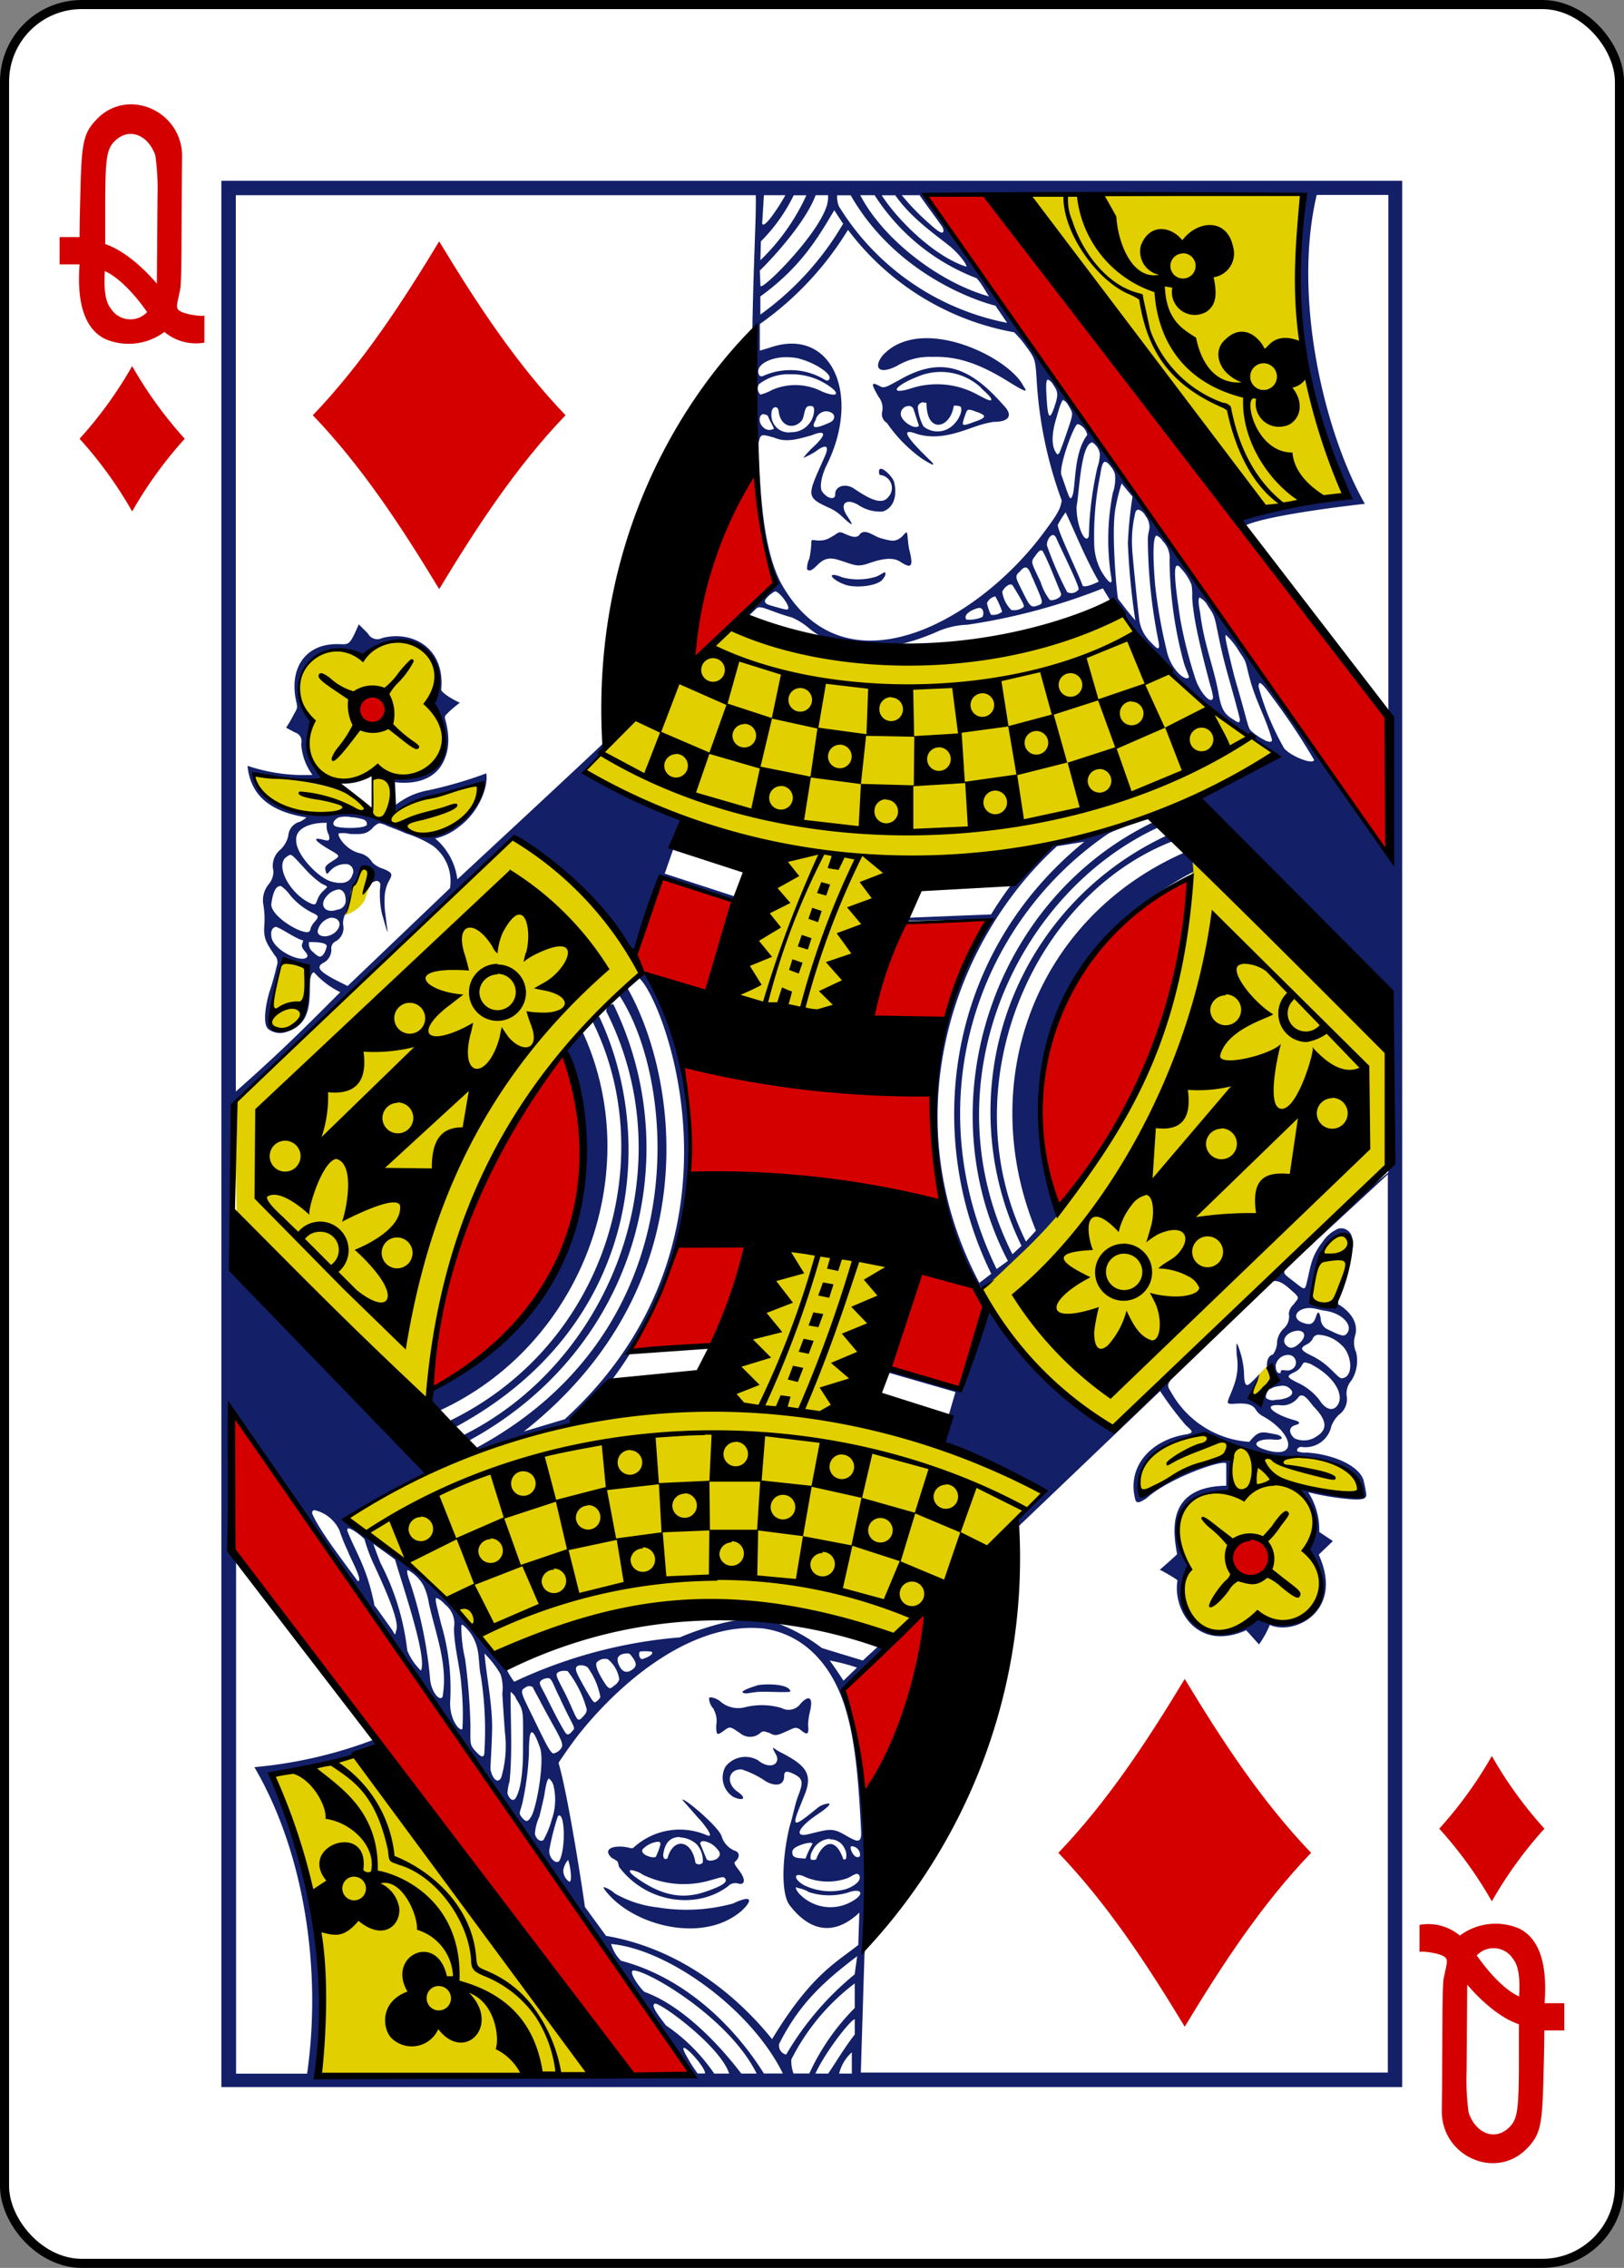 <svg id="Layer_1" data-name="Layer 1" xmlns="http://www.w3.org/2000/svg" viewBox="0 0 178.79 249.65"><rect x="0" y="0" width="178.79" height="249.65" fill="#808080" stroke="none"/><defs><style>.cls-1{fill:#fff;stroke:#000;stroke-width:1px;}.cls-2{fill:#e2cf00;}.cls-3{fill:#d40000;}.cls-4{fill:#131f67;}</style></defs><title>12_D</title><g id="g7107"><rect id="rect7166-7" class="cls-1" x="0.5" y="0.5" width="177.79" height="248.65" rx="8.5" ry="8.5"/><path id="path6307-8" class="cls-2" d="M112.26,21.37s20.19,29.3,27,34.5c0.5,0.24,8.95-1.38,8.95-1.38-4.33-10.4-7.11-21.16-4.3-33.22ZM123.48,67.7c-13.92,3.94-27.82,7.65-42.91,1.22l-16.48,16C64,85.32,84,94,84.34,93c-9.83,26.55,5.49,31.37,15.25,2.17,12.77-1.68,28.09-3.42,40.75-12.24A60.21,60.21,0,0,1,123.48,67.7ZM39.75,72.42c-5.28-3.25-9.4,3.44-5.54,6.78-0.45,2-.61,4.85,1.27,6.13,1.73,1.1,5,0,5.42,0,0,0,.08,3.51-0.19,3.5-0.5,0-2.39-1.63-3.55-2-3.93-1.18-9.46-1.77-9.37-1.56s-1,1.15,3.41,3.92c1.63,1,6.78-.13,10.88,1.17,2.5,0.79,4.74,2.05,6.1,1.4,3.58-1,5-5.67,4.73-5.64C52.8,86,42.1,88.87,43.11,89.38l0-4.07c4.22,0.47,8-2.6,3.88-7.87,3.09-3.08-1.23-10.43-7.21-5h0ZM57.33,91.06c-10.38,10.5-31.59,30.21-31.59,30.21L26,136l20.72,18.62c1.64-19.76,12.83-38.2,23.48-47.43C71.15,104.35,59.58,92,57.33,91.06Zm73.94,3.63c-1.56,12.15-3,28.72-23.52,47.14,3.56,6.08,8.09,12.27,14.61,15.23,0.46,1,18.84-19.09,30.15-28.61l-0.06-12.89ZM38.71,97.3c0,0.26-.8,3.46-1,3.37A3.74,3.74,0,0,0,40.06,99c0.21-.77.69-1.81,0.72-2C40.3,93.78,39.41,96.11,38.71,97.3ZM31,105.79a17.56,17.56,0,0,0-1.19,7.29c3.68,1.85,4.68-5.84,3.69-6.57A9.67,9.67,0,0,0,31,105.79ZM144.58,141c-0.34,1.53-.27,2,0.41,2.29,1.19,0.52,1.73-.11,2.68-2.6,0.57-1.49,1.08-3.72.62-4.61-2.26-1.58-3.45,3.77-3.71,4.93h0Zm-64.3,12.89c-15.09,2.4-30.19,3.88-42.17,13.26C39.45,167,54,180.71,54.72,182.64,76.92,171.76,98.48,180,98.48,180l16.24-15.71c0.63-.3-17.67-7.86-21.11-9.14,12.46-33.66-7.27-28.6-13.34-1.21h0Zm59.4-3.84a12.15,12.15,0,0,0-2.25,2.56l0.78,1.26,2-2.2Zm-14.22,14.16c2.09-.95,9.52-4.56,9.84-3.72l-0.16,3.62c-1.14-.37-8.47.84-4.23,8.44-2.67,6,3.28,9.15,7.45,5.16,8.74,3,7.57-5.77,5.76-7.18,1.42-2.21-.36-6.93-1.25-6.95,0,0,7.62,1.72,6.88.36a6.54,6.54,0,0,0-2.46-2.83c-2-1.31-5.38-.83-8.16-1.42-3-.62-4.88-1.69-7.37-1.84-3.76.34-7.28,3.66-6.29,6.37h0Zm-85,28.48L30,195.53a77.29,77.29,0,0,1,4.57,15,72.81,72.81,0,0,1,.29,18l30.48,0.15Z" transform="translate(0.1 0.1)"/><path id="path6309-7" class="cls-3" d="M67.88,228.57C54.5,209.4,42.11,191.18,25.66,171.09c0,0,0-7.76.07-15.47l50.55,72.76ZM95,197.63a79.52,79.52,0,0,0-2.23-11.74l9.23-8.73c-1,7.81-2.53,13.79-7,20.48h0Zm44.11-27.53c2.07,2.75-1.42,4.28-2.74,3.06A2.06,2.06,0,1,1,139.07,170.1ZM47.55,152.75c-1.53,1,2.75-24,14.51-36.93C69.22,136.38,56.6,147.91,47.55,152.75Zm58-.09-7.81-2.12,3.68-11s7.54,1.72,6.92,4a83.33,83.33,0,0,1-2.79,9.08h0Zm-36.15-4.21a67.28,67.28,0,0,0,5.2-11.27l7.82-.16L78.5,147.87Zm47.07-15.38c-6-12.08,1.08-31.2,14.23-36.46A58.21,58.21,0,0,1,116.48,133.06Zm-40.62-3.43A62.54,62.54,0,0,0,75,116.86a152.23,152.23,0,0,0,27.49,3.68l1,11.57A126.07,126.07,0,0,0,75.86,129.63Zm20-17.62a59.11,59.11,0,0,1,3.58-10.48l9.52-.45c0-.19-4.06,6.36-5,11.09-1.52-.16-8.08-0.16-8.08-0.16h0Zm-18.06-2.86c-2.78-1-6.58-1.26-8.06-3.42l2.89-9.2,8.56,2.64Zm24-87.76,6.71-.06s32.25,41.42,44.34,57.54c-0.4,1.64.13,15.54,0.13,15.54C135.86,70.22,101.8,21.39,101.8,21.39ZM40,79.18a1.51,1.51,0,1,1,2.26-1.93C43.26,78.78,40.9,80.21,40,79.18Zm36.19-6.79c0.1-9.6,6.89-21,6.81-20.7-0.08,0,1,9.38,2.27,12.34C84.87,64.55,76.46,73,76.14,72.39Z" transform="translate(0.1 0.1)"/><path id="path6311-0" class="cls-4" d="M24.27,19.8V229.65h130V19.8h-130Zm119.09,1.59C142.31,33,142.13,42,148.13,54.05c-1.08,1.14-9.26,1.47-11.83,2.82a1.76,1.76,0,0,0,.66.89c2.69-1.26,13.2-2.4,13.2-2.4-4.4-7.7-8-22.6-5.3-34h7.89V77.47s0.09,10.66.32,16.74c-4-5.24-9.24-12.41-12.74-17.84-4.24-6-9-13-13.82-19.61-1.43-2.08-3.47-4.77-5.13-7.2-2.61-3.75-4.77-6.66-7.48-10.69-2.89-4.18-5.67-8-9.1-12.82-2.91-4.13-3-4.66-3-4.66h41.62Zm-49.81,0C98.47,30,107.27,33,109.49,33.55l1.29,1.89A28,28,0,0,1,92.24,22.58a3,3,0,0,1-.18-1.18h1.5Zm-4.87,0a23.39,23.39,0,0,1-5.07,7.16l0.06-2.08a18.91,18.91,0,0,0,3.61-5.07h1.39Zm2.38,0a3.32,3.32,0,0,1-.12,1.1c-1,3.38-7.51,9.79-7.32,8.83l-0.07-1.65c0,0.07,4.86-4.77,6.14-8.28h1.38Zm-4.7,0c-0.5.94-2.38,3.89-2.55,3.1L84,21.39h2.39Zm14.78,0c0.82,1.18,1.56,2.15,2.41,3.36a0.94,0.94,0,0,1,.22.61c-0.13.34-.52,0.09-1.59-0.87a26.17,26.17,0,0,1-3-3.1h1.91Zm-6.54,0h1.59a23.11,23.11,0,0,0,11.24,9.14c0.55,0.6,1.13,1.71,1.36,2C103.28,31,97.11,26.22,94.61,21.39Zm3.86,0c1.75,2.54,4.5,4.39,6,5.61,0.83,0.65,1.93,2,1.83,2.26-3.44-1.09-7.47-5-9.32-7.86h1.45ZM91.72,23l1,1.53a32.48,32.48,0,0,1-9.11,10l0-2c4.4-3.18,6.31-6.38,8.17-9.55h0Zm1.55,2.22a29.39,29.39,0,0,0,18.28,11.26,11.35,11.35,0,0,1,1.33,1.57c1,1.37,1,1.43,1.15,3.68A45.89,45.89,0,0,0,116.79,55c-0.16.87-.32,1.32-2,3.55-6.84,9.28-21.42,18-28.6,6.07-2.39-3.84-2.63-11.19-2.78-15.78,0,0,0-.32.06-0.41,0.17-.83.41-0.7,1.71-0.34,1.31,0.57,2.68.11,4.07-.27,1.58-.64,1.72-0.15.19,1.28a9.45,9.45,0,0,0-1.11,1.21,8.79,8.79,0,0,0,1.35-.7c1.22-.93,1.51-0.58,1.06.45-1.92,4.35-2.26,4.53.44,5.74a4.85,4.85,0,0,1,1.26.81c1.85,1.74,1.18.8,0.67,0-0.79-1.25-.08-1.91,1.26-1.14a4.28,4.28,0,0,0,2.71.74c1.24-.41,1.62-1.77,1.25-3.27-0.29-.83-2-2.3-1.6-0.76a1.44,1.44,0,0,1,1,2.39c-0.67.91-1.86,0.42-3.69-.8-1-.76-2.24-0.37-2.19.57,0,0.63-.86.48-1.43-0.32-0.32-.45-0.1-1.73.5-2.94,3.79-7.65.59-15.07-6-13-0.72.23-1.37,0.42-1.37,0.42l0-2.93a34.85,34.85,0,0,0,9.67-10.31h0ZM97.1,39c-1,1.2-.64,2.27,1.53,1.19a6.93,6.93,0,0,1,3.94-1c2.74-.1,5.2.77,8.24,2.65,2,1.24,2.31,1.33,1.76.56C111,39.21,101.33,34.46,97.1,39Zm-9.3.36c1.9,0.48,3.72,1.74,3.41,2.26-0.11.19-.22,0.22-0.47,0.1a7.32,7.32,0,0,0-6.81-.44c-0.35.15-.55-0.08-0.55-0.51,0-.83,1.39-1.49,2.86-1.55A6.86,6.86,0,0,1,87.8,39.35Zm11,2.43c-1.13.59-1.52,0.91-2,.64-1.15-.63-0.91-0.14-0.19,1.13a2,2,0,0,1,.42,1.63,1.12,1.12,0,0,0,.51,1.26,15.75,15.75,0,0,0,3.78,3.88,10.39,10.39,0,0,0,1.23.72c0.16,0,.1-0.12-0.19-0.41-2.07-2-3.71-3.79-1.6-3,2.46,0.8,4.8-.2,6.71-0.85a11.23,11.23,0,0,1,1.81-.45c1.77,0,2.19-.74,1.06-1.87C106.54,40.13,103.37,39.12,98.84,41.77Zm9.09,0.81c0.79,0.73,1.21,1.13,1.13,1.32s-0.69-.14-1.72-0.69a9.25,9.25,0,0,0-7.3-.51c-2.26.65-1.59-.38,0.93-1.36a6.52,6.52,0,0,1,7,1.24h0ZM86.83,41.1a7.24,7.24,0,0,1,4.73,1.58c0.84,0.73.23,0.89-1.14,0.33a6.44,6.44,0,0,0-5.49-.2,5.76,5.76,0,0,1-1.31.53,0.91,0.91,0,0,1-.16-1.15A5.21,5.21,0,0,1,86.83,41.1Zm28.45,0.59a1.34,1.34,0,0,1,.6.61c0.52,0.73.54,1.09,0.11,2.36-0.52,1.56-.73,1.3-0.86-0.87-0.09-1.41-.09-2.11.15-2.1h0ZM117,44c0.2,0,.43.32,0.79,1,0.26,0.5.2,0.65-.61,3-0.34,1-.65,1.77-0.66,1.78-0.25.19-.21,0.18-0.32,0-0.57-.73-0.53-2.16,0-3.87,0.37-1.3.58-2,.83-2h0Zm-15.55.18a4.19,4.19,0,0,1,.45.08c0,3.49,2.65,2.79,3,.31a1.32,1.32,0,0,1,.76.1c0.32,0.52-.42,2-1.53,2.5a2.45,2.45,0,0,1-2.56-.33,5.23,5.23,0,0,1-.63-2.17,0.66,0.66,0,0,1,.51-0.48h0Zm-1.6.41h0.08a0.53,0.53,0,0,1,.56.41l0.58,1.77c-0.42.51-2-.52-2-1.29a0.86,0.86,0,0,1,.81-0.88h0Zm-10.92,0c0.41,0,.55,0,0.6.39A2.5,2.5,0,0,1,87,47.48a1.9,1.9,0,0,1-2.17-2.05c0-.83.72-0.93,0.79-0.28,0.23,1.9,1.84,2,2.58,1C88.49,45.69,88.43,44.68,88.91,44.62ZM106.59,45a1.53,1.53,0,0,1,.49.12c1.48,0.48,1.52.71,0.25,1.16-1.51.55-1.61,0.62-1.26-.44C106.28,45.25,106.34,45,106.59,45Zm-15.74.17c1.1,0.07,1.19,1,.22,1.32-1.44.64-1.93,0.6-1.37-.35A1.23,1.23,0,0,1,90.85,45.17ZM84,45.51a0.74,0.74,0,0,1,.44.17c0.17,0.5.45,0.89,0.67,1.4A0.92,0.92,0,0,1,84,47c-0.69-.55-0.57-1.52,0-1.52h0Zm34.6,1.08a1.58,1.58,0,0,1,1,1.19c-1.49,1.93-1.26,5.52-1.61,6.61-0.3.88-.4,0.12-1.23-2.17-0.34-.92,1.36-5.51,1.75-5.62h0.08Zm1.53,2a1.77,1.77,0,0,1,.86,1.32,5,5,0,0,1-.28,1.46,38.93,38.93,0,0,0-.86,5.79c-0.06.93-.06,1.76-0.1,1.84-0.45.88-1.4-1.49-1.32-3.39,0.29-1.51.46-6.8,1.69-7h0Zm2.11,2.72a2.32,2.32,0,0,1,.41.77,4.8,4.8,0,0,1-.24,2.09,26.55,26.55,0,0,0-.14,9.48c0.09,0.69-.39.35-1.11-0.85a6.61,6.61,0,0,1-.78-2.64,33.21,33.21,0,0,1,.65-8c0.18-1.11.31-2.08,1.21-.84h0Zm1.14,1.81,1.2,1.45a45.92,45.92,0,0,0-.51,5.12,78.17,78.17,0,0,0,.82,8.5c-0.74-.83-1.08-1.32-1.89-2.36-0.09,0-.79-7.14-0.31-9.88a21.33,21.33,0,0,1,.69-2.83h0ZM125.22,56a1.26,1.26,0,0,1,.78.67,2.07,2.07,0,0,1,.45,1.25c0,0.37-.17.66-0.18,1.32a58.16,58.16,0,0,0,1.17,11.25c0.24,1.28-.22.76-1-0.05a4.32,4.32,0,0,1-1.08-2.08c-0.07-.21-0.81-7.48-0.81-8a13.25,13.25,0,0,1,.35-4.06A0.38,0.38,0,0,1,125.22,56Zm-4.36,7.92s-1.4.72-1.76,0.47c-0.59-1.61-2.72-5.93-2.75-6.7a8.71,8.71,0,0,1,.87-1.39C118.4,58.84,119.45,61.46,120.86,63.9ZM94.59,58.71c-0.42.5-.92,0.29-1.94-0.16-0.52-.16-0.44.05-1.3,0.5a2.27,2.27,0,0,1-1.34.35c-0.58,0-.79-0.21-0.79.2A9.83,9.83,0,0,1,89,61.4a2.53,2.53,0,0,0-.25,1.17c0.3,0.27.55,0.11,1.17-.5,1-1,1.74-.72,2.89-0.34,1.31,0.43,1.58.58,2.79,0.16,1.7-.6,2.73-0.6,3.4-0.16,1.17,0.75,1.52.7,1-1.34-0.15-.66-0.17-1.68-0.26-1.85s-0.41.37-.72,0.58c-0.59.4-.9,0.39-2.24,0-0.79-.26-1.68-1.11-2.28-0.35h0ZM116.13,59c0.52,1.23,2.58,5.32,2.52,5.78a1,1,0,0,1-1.26.3,37.2,37.2,0,0,1-2.18-5c-0.25-.51.5-1.8,0.92-1.05h0Zm11.08-.15a1.36,1.36,0,0,1,.68.59,2.59,2.59,0,0,1,.77,2.08,44.47,44.47,0,0,0,1.58,11.37c0.2,0.66.59,1.46,0.55,1.57-0.35.51-2-.85-2.44-2.92a57.72,57.72,0,0,1-1.27-7.15c-0.27-3.14-.27-5.38.14-5.54h0Zm-12.37,2c0.59,1.15,1.34,3.13,1.85,4.33,0.23,0.52-.95.92-1.22,0.75a6.25,6.25,0,0,1-1-1.94c-1-2.15-1.16-2.2-.61-2.87C114.18,60.66,114.58,60.09,114.83,60.86Zm14.7,1.32a0.55,0.55,0,0,1,.34.27,5.72,5.72,0,0,1,1.2,1.84,7.16,7.16,0,0,1,.07,1.41c0.11,1.88.6,4.44,2,9.68a7.23,7.23,0,0,1,.3,1.28c-0.13,1-1.54-.6-2-2.21a48.36,48.36,0,0,1-1.6-6.33c-0.53-3.43-.82-5.95-0.35-5.94h0Zm-15.94,1.39c1.17,2.74,1.26,2.74.53,3s-0.83.15-1.74-1.71c-0.67-1.36-.8-1.53-0.24-2C113,61.77,113.22,62.73,113.59,63.56ZM97.3,62.91c-0.13,0-.52.3-0.92,0.46a6.74,6.74,0,0,1-3.73.09c-1.85-.75-1.33.22,0.31,0.81,1.27,0.43,3.79.1,4.18-.7C97.38,63.32,97.47,62.91,97.3,62.91Zm14.09,1.44c1,1.62,1.36,2.27,1.18,2.39a1.78,1.78,0,0,1-1.33.31,3.54,3.54,0,0,1-1-2c0.13-.38.82-1.07,1.14-0.71h0ZM85.23,65c0.47,0,1.68,1.64,1.43,1.94-0.07.15-.52,0-1.59-0.29-0.36-.13-1.16-0.24-0.9-0.75A3,3,0,0,1,85.23,65Zm25,2.24a1.59,1.59,0,0,1-1.23.33,4.66,4.66,0,0,1-.44-1.28,1.28,1.28,0,0,1,.91-0.74,8.59,8.59,0,0,1,.76,1.7h0ZM132,65.7a2,2,0,0,1,.88.91c0.81,1.16.7,1.08,1.28,3.85,0.66,3.15,1.45,5.39,2.24,8.6,0,0.53-.2.39-0.79,0-1-.59-1.28-1.24-1.58-2.95-0.52-2.82-1.61-5.42-2-8.75-0.22-1.1-.24-1.7,0-1.7h0Zm-24.29,1.12c0.57,0,.49.86,0.33,1a3.48,3.48,0,0,1-1.76.28C105.84,67.41,107.34,66.85,107.71,66.82Zm27.18,3a7.92,7.92,0,0,1,1.46,1.85c0.81,1.14.63,1,1.11,2.83,0.68,2.59,1.82,4.46,2.48,6.85,0,0.27-.33.24-0.64,0.11a7.08,7.08,0,0,1-1.68-1.12c-0.35-.38-0.35-0.87-1.4-4.49-0.38-1.3-.48-1.64-0.95-3.63-0.39-1.66-.57-2.42-0.38-2.4h0ZM47.3,77.56c2.75,5.07,1.73,7.32-4.18,8-0.43-.06,0,2.6,0,3.79,3-1.7,6.54-2.1,9.84-3.16-0.9,2.89-2.48,6.16-7.25,5.66-5-3.87-10.87-1.55-14.85-3.12a5.27,5.27,0,0,1-3-3.64c2.6,0.26,5.54.82,8.06,0.64-2.75-2.13-1.95-5.07-1.56-6.42-3.22-4.08-.53-8.66,4.15-7.59a9.57,9.57,0,0,1,1.44.58c4.51-4.05,9.74-.25,7.42,5.25h0Zm91.29-2.47c0.19,0,.6.47,1.43,1.63a74.18,74.18,0,0,1,4.55,6.83c-0.11.59-2.66-.45-3.31-1.3a29,29,0,0,1-2.8-6.75C138.46,75.25,138.5,75.1,138.6,75.09ZM38.67,89.85c1.28,0.19,1.63.3,1.62,0.8s-3.1.48-3.53,0.17,0.1-.8.44-0.94a3.3,3.3,0,0,1,1.47,0h0Zm88.39,0.46c-17.91,8.49-25.24,31.08-16.2,48.39l-1.24.9c-8.87-18.3-2.27-37.91,12.13-47.82,0.58-.42,1.87-0.74,2.47-1.14,0,0-5.88,1.35-7.87,2.13a4.84,4.84,0,0,0-2.86,1.79,39.75,39.75,0,0,0-4.48,6l-9.25.37v0.34l9.08-.21c-9.35,15.45-7.05,30.15-1.28,40.43l0.14,0.1c0.34,0.23,1.22-.42,3-2.16l2.11-2a55.4,55.4,0,0,0,3.85-4.13c-6.29-12.86-.08-29.79,14.62-37.43a13.82,13.82,0,0,0-.16-1.65,1.65,1.65,0,0,0-.88-0.45c-16.39,7.25-23,25.24-16.29,41.6l-1.1,1.2c-8.37-16.94.61-38.12,16.28-44.12,0-.38-0.35-0.87-0.77-0.58a33.54,33.54,0,0,0-16,45.17l-1,.93c-9.43-18.79.51-39.84,16.08-47,0.46-.11-0.41-0.68-0.41-0.68h0Zm-91.18.18a2.1,2.1,0,0,0,.23,1.34c0.16,0.71-.1.64-0.7,0.49-1.49-.36-0.33.49,0.89,1.18s1,0.65,0,1.32c-0.7.45-.63,0.62-0.54,1,0.14,0.5.24,0.17,0.53-.1a2.22,2.22,0,0,1,1.65-.7,0.8,0.8,0,0,1,.76,1.17c-0.33,1.08-1.43,1-2.33.75-1.48-.44-3.9-3-3.86-4.53C32.4,91,34.25,90.42,35.89,90.48Zm6.65,0.33c0.57,0.21,1.3.49,2.09,0.83A12.46,12.46,0,0,1,47.55,93a4.86,4.86,0,0,1,1.89,4.67L38.17,108.44l-1.24-.62c-1.9-1-2.35-1.48-1.3-2a1.65,1.65,0,0,0,.75-1.37,0.86,0.86,0,0,1,.5-0.94,1.67,1.67,0,0,0,.8-1.79,2.28,2.28,0,0,1,.3-1.34,6.14,6.14,0,0,0,.51-1.75c0-.13,0-0.44.05-0.55A1.61,1.61,0,0,1,39,97.14a4,4,0,0,0,.47-1c0.31-.89.26-0.76,0.76-0.66,0.74,0.14.63,0.58,0.55,1.26a1.61,1.61,0,0,1-.19.49,2.67,2.67,0,0,1,.65-0.34,0.41,0.41,0,0,1,.53.4c0,0.21-.06.59-0.05,0.88a10.11,10.11,0,0,0,.22,2.28c0.84,2.9.67,2.5,0.39,0.09a9.77,9.77,0,0,1-.07-2.13A4.4,4.4,0,0,1,42.65,97c0.5-.87.52-1-0.55-1.46a2.88,2.88,0,0,1-1.22-.71,2.15,2.15,0,0,0-1.35-1c-1.62-.38-2.56-2-2.33-2.19a3.16,3.16,0,0,1,1.22.06c1.48,0.05,1.79,0,2.45-.59a1.74,1.74,0,0,1,.78-0.59,2.82,2.82,0,0,1,.88.29h0Zm76.75,1.74c-15.15,12.3-17.8,32.2-10.25,47.56l-1.31,1c-9.5-18-3.12-37.44,8.55-48.07ZM31.83,94c0.27,0,.56.37,1.62,1.51a10.59,10.59,0,0,0,1.85,1.66c0.89,0.43.7,0.25,0,1-0.76.87-.34,1.59-1.25,1.15-2.36-1.11-4-4.38-2.48-5.17A0.84,0.84,0,0,1,31.83,94Zm-1.17,3.44a0.59,0.59,0,0,1,.18,0,4.19,4.19,0,0,1,1,1,7.52,7.52,0,0,0,2.37,1.9c0.82,0.37.85,0.45,0.27,1.1a2,2,0,0,0-.39.67,0.44,0.44,0,0,1-.24.39c-0.92.18-4-1.68-4.09-3C29.89,98.39,30.19,97.5,30.66,97.46Zm6.46,0.36c0.53,0,.84.46,0.84,1.23a1,1,0,0,1-.91,1c-1.3.49-2.09-.44-1.19-1.47A2,2,0,0,1,37.13,97.82Zm-0.79,3.12c1,0,1.26.83,0.54,1.54s-2,.67-2-0.06a1.89,1.89,0,0,1,1.48-1.48h0Zm-6.06,1c0.66,0.2,2.27,1.36,3,1.5,0,0.39-.43.5,0.23,1.24,0.3,0.34.33,0.56,0.07,0.7-0.81.43-3.6-.93-3.79-2.34C29.67,102.34,29.9,102,30.28,101.93Zm3.65,1.68c1,0,2.05.07,1.94,0.53s-0.43,1.22-.87,1.05a1.94,1.94,0,0,1-.57-0.44A1.13,1.13,0,0,1,33.92,103.61Zm36.38,4c2.8,2.55,13,29.15-8.23,48.53l-4.5,1.35c20.37-16.05,17-38.84,11.48-48.68,0-.29-0.08-0.26-0.59.21s-0.49.49-.31,0.57c6.21,9.59,8.53,36.69-15.94,49.77-0.41.43,0.42,0.36,0.42,0.36,0-.35,11-3,10.24-3.1,10.23-9.08,19.14-30.72,8-49.59-0.27-.18-0.63.58-0.63,0.58h0Zm-3.53,3-0.14.6c8.88,17.5.4,38.94-16.1,46.87a5.09,5.09,0,0,0,.88.48c18.72-10.12,24.12-31.54,16-48.13Zm-1.48,1.24-0.1.63c7.35,14.89,1.52,35.56-16,43.94-0.17.9,0,.64,0.82,0.6,20.3-10.93,22.21-31.71,15.86-45.2ZM64,113.64c-0.57.76-1.62,1.15-2,2.13,5.9,15.64-1.72,30.7-14.63,37.05,0,0.79-.57,2.74.79,2.42,15.94-7.25,22.88-26.51,15.91-41.68l-0.1.07h0Zm80.07,30.25c0.59,0,1.11.22,1.66,0.29,2,0.26,3.26,1.71,2.38,2.59-0.29.29-.7,0.12-2-0.51a1.31,1.31,0,0,1-.81-1.22c-0.15-.78-0.3-0.86-0.5-0.26s-0.42,1-1.09.84C141.85,145.19,142.56,143.88,144.09,143.89Zm-21.18,13.32c-4.75-2.71-10.63-7.59-14-13.14a80,80,0,0,0-3.63,8.86l-7.46-2.09-0.09.16,7.38,2.13-0.72,2.47c-0.08.27-1.22,3.08-1.22,3.08l11.52,5.4a18.76,18.76,0,0,1-2.48,2.89,2.23,2.23,0,0,0-.57,1.35l16-15.29a36.92,36.92,0,0,0,2.83,3.76c0.72,0.65.94,0.81,0.1,1-3.75.55-6.67,3.4-5.65,7.23,0.16,0.43.49,0.27,1.21-.18,2.49-2.27,8.58-4.36,8.79-3.83l0,2.44c-6.56.1-5.89,4.93-5.41,7.53,0,0.06-1.9,1.72-1.9,1.72a17.7,17.7,0,0,1,1.95,1.15c-0.58,3.23,2.16,7.91,7.55,5.51,0.47,0.48.9,1,1.42,1.56a10.91,10.91,0,0,0,1.19-2.15c2.67,1.21,8.22-1.5,5.38-7.73l1.56-1.5-1.5-1a7.62,7.62,0,0,0-1.22-4.38,28.61,28.61,0,0,0,4.39.75h0c1.15,0.1,2.13.13,2-.57a14.27,14.27,0,0,0-.31-1.54c-0.56-1.63-3.45-2.83-6.25-3a2.58,2.58,0,0,1-1-.13c-0.18-.22.15-0.54,0.45-0.49a2.92,2.92,0,0,0,3.28-2.32,3.52,3.52,0,0,1,.82-1.22,2.1,2.1,0,0,0,.85-2.13,2.2,2.2,0,0,1,.55-1.67,4.09,4.09,0,0,0,.5-3.08,2.51,2.51,0,0,1-.13-1.77c0.47-1.46-.56-2.8-1.92-3.56-0.11,0-.08.08-0.17,0.18a4,4,0,0,1-2.73-.5c-0.31-.15,1-8.08,3.86-7.37a2.83,2.83,0,0,1,.63,1.69,1.81,1.81,0,0,0,0-1.35,1.23,1.23,0,0,0-1.47-.94,3.94,3.94,0,0,0-1.74,1.43c-1.31,1.68-1.33,2.76-1.77,4.54-0.21.85-.23,0.8-1.4-0.12-0.84-.66-1.24-0.87-1-1.25,0.13-.17.67-0.72,0.67-0.72l10.66-9.84v98.87H94.67l0.4-13c1.08-8.9-.82-27.6-2.26-29.36,1.11-1.25,4.55-4.27,4.36-4.41l-0.46-.27-1.82,1.68-4.5-1.37a19.41,19.41,0,0,0-5.91-3.08c-3.32-.85-9.7,1.87-9.71,1.9a52.87,52.87,0,0,0-18.26,4.89,8.67,8.67,0,0,1-1-1.71C50.22,176.08,45.05,172,38,166.95l8.95-5-21.2-22.23L25.55,121.7,56.26,92.22c0.18-.51,9.8,6.82,13.38,12.78a71.4,71.4,0,0,1,3-8.42c0.11-.26,6.11,2.23,7.89,2.33A0.67,0.67,0,0,0,81,98.65l-7.92-2.58,1.62-4.65s0.56-1.26-.07-1.47c-3.61-1.17-7-3.24-10.45-5,0,0,1.61-1.8,1.64-1.88a2.8,2.8,0,0,0,.52-1.37c-1.76,1.71-16.09,15-16.09,15a7,7,0,0,0-2.44-4.5,6.45,6.45,0,0,0,2.63-1.29c2.1-1.54,3.24-4.28,3-5.88a45.84,45.84,0,0,1-6.36,1.86,8.09,8.09,0,0,0-3.58,1.59L43.39,86s3.4,0.6,5-1.69c1.35-2,.8-4.22.49-5.37,0-.26,0-0.23.54-0.77,0.43-.4,1.1-0.91,1.1-0.91s-1.75-.81-2.05-1.41c0.47-4.73-3.29-6.56-6.48-5.72a1.18,1.18,0,0,1-1.59-.5l-1-1s-0.38.87-.57,1.25c-0.63,1.24-.8.87-2.15,0.93-3.42.17-4.94,2.94-4.16,6.34,0.18,0.8.1,0.67-.42,1.68-0.27.52-.7,1.17-0.7,1.17s0.63,0.35,1,.54a1,1,0,0,1,.66,1.23A6.34,6.34,0,0,0,34.3,85.2a19.56,19.56,0,0,1-7.15-1c0.37,3.74,3.12,5.13,6.48,5.68a2.74,2.74,0,0,1-.72.48,1.7,1.7,0,0,0-1.27,1.54,3,3,0,0,1-.85,1.51A2.28,2.28,0,0,0,30,95.75a2.18,2.18,0,0,1-.53,1.5,2.79,2.79,0,0,0-.57,2.28,9.67,9.67,0,0,1,.1,2.26c-0.14,1.55.41,2.14,1.11,3.23a1.12,1.12,0,0,1,.25,1.24,28.4,28.4,0,0,1-.79,2.81c-0.61,2.1-.64,3.7-0.13,4.11a2.1,2.1,0,0,0,2,.31c3-.92,2.46-3.86,2.62-5.82,0.08-.51.26-0.75,0.42-0.73a9.24,9.24,0,0,0,2.88,2.18c-4,4-6.5,6.52-11.5,10.94V21.39H83.1s0.06,0.83-.08,4.39C82.78,33,82.48,40.63,83,48a67.4,67.4,0,0,0,.39,7.61c0.36,2.47.51,5.12,1.66,7.42,0.46,1.24.48,1.15-1.28,2.78a6.78,6.78,0,0,0-1.56,1.8s0,0.24.09,0.13,0.72-.7.8-0.79c0.48-.56,1.27.16,4,0.93A7.32,7.32,0,0,1,88.9,69c4.06,3.44,9.78,2.36,14.05.49a9,9,0,0,1,3.46-.82,67.22,67.22,0,0,0,14.91-4l0.94,1.55a0.63,0.63,0,0,1,.61.32c4.15,7.87,17.7,16.86,17.46,16.44l-8.86,4.92c6.45,8,21.28,21.57,21.28,21.57v19.5a131,131,0,0,0-11.35,10.38c-1,1-1.71,1.56-1.33,1.58,0.9-.14,1.68.76,2.42,1.38,0.47,0.52.35,0.47-.18,1.19a1.57,1.57,0,0,0-.52,1,1.77,1.77,0,0,1-.61,1.69,2.47,2.47,0,0,0-.68,1.37,2.41,2.41,0,0,1-.46,1.45c-0.67.14-.73,1.12-0.61,1.55a1.44,1.44,0,0,1,.44,1.29c-1.33,1.45-2.73,2.71-1.84.68a6.13,6.13,0,0,0,.54-1.38s-0.64.67-1,1c-0.51.48-.7,0.2-0.72-1.29a9.82,9.82,0,0,0-.73-3c-0.1-.17-0.12.12-0.07,1.2a6.43,6.43,0,0,1-.27,3.25c-0.67,1.92-1.15,2.19-.06,2.12s1.91-.07,2.37.55a2.13,2.13,0,0,0,.77.78,7.85,7.85,0,0,1,2,1.5c1.53,1.67,1.09,3.17-1.87,2.16-1.56-.53-0.54-1.21,1.14-1.05,1,0.1,1.2-.29.31-0.56-1.66-.31-1.93-0.5-3,0.81a10.66,10.66,0,0,1-8.42-5.14c-0.52-.88-0.68-1-0.32-1.54,0.14-.2.06-0.14-0.19,0.14a11.27,11.27,0,0,1-1.13.69c-1.54,1.55-3.11,3.21-4.5,4.46h0Zm20-10.83c0.78,0.1.76,0.75,0.07,1.39s-1.1.59-1.47,0.22C140.87,147.34,141.7,146.38,142.92,146.38Zm2.27,0.46a3.85,3.85,0,0,1,2.38,1.08c1.14,0.95,1.4,3.25.35,3.64-0.44.17-.51,0-1.44-0.89a8.13,8.13,0,0,0-2-1.46c-1.37-.65-1.55-0.9-0.62-1.35a1.71,1.71,0,0,0,.56-0.52,0.71,0.71,0,0,1,.74-0.51h0Zm-1.48,3.06a2.16,2.16,0,0,1,.81.32c2.31,1.27,3.44,3.25,2.66,4.37-0.51.74-1.35,0.45-2-.59a6.46,6.46,0,0,0-2.39-1.89c-1.24-.63-1.26-0.72-0.37-1.15a1.82,1.82,0,0,0,.82-0.74c0.21-.37.23-0.33,0.46-0.33h0Zm0.74,4.73c1.75,1.75,1.55,2.69.41,3.4a2.43,2.43,0,0,1-2.42.2c-0.66-.58-0.64-1.24.09-1.45s0.42-.42-0.21-0.58c-2.26-.64-3.65-1.85-1.19-1.59a2.25,2.25,0,0,0,1.76-.92c0.53-.65,1.26.61,1.57,0.93h0Zm-119,.67,50.84,72.85H35.16c1.45-11.59-1.46-24.45-5.3-32.84A122.56,122.56,0,0,0,42,192.4l-0.81-1.05a49.4,49.4,0,0,1-13.28,3.08c5.48,9.37,7.44,22.28,5.8,33.74H25.89V171.6Zm9.11,10.84a4,4,0,0,1,2.73,2.2,23.31,23.31,0,0,0,1,2.46c0,0.2,1.78,3.4,1,3.12-1.54-2.11-4.3-5.69-5-7.44C34.28,166.26,34.31,166.15,34.51,166.15Zm5.5,3.2a17.44,17.44,0,0,0,1.05,2.82c1.1,2.38,2.8,6.1,2.46,7.16-0.23.71,0,.68-0.62-0.21-0.3-.43-1.26-1.76-1.48-2.07-0.56-.75-0.18-0.06-0.5-1.28-0.76-3.45-2-5.27-2.78-7.29-0.28-.95,1.51.48,1.87,0.86h0Zm1,0.53c0.15,0.1,2.17,1.53,2.37,1.73,0.72,2.55,3.58,10.74,2.84,12.2a6.64,6.64,0,0,1-1.5-2.2A27.39,27.39,0,0,0,41.81,172C41.43,171.08,41.14,170.2,41,169.87Zm3.8,2.87a4.54,4.54,0,0,1,1.68,1.67,7.12,7.12,0,0,1,.61,2c0.73,3.34,2.13,6.72,1.5,10.29-0.39.53-1.24-.68-1.36-1.87a46.4,46.4,0,0,0-2.13-10.48C44.82,173.48,44.61,172.78,44.79,172.75ZM48,175.81a2.78,2.78,0,0,1,.88.7,2.67,2.67,0,0,1,1,2.59c0,2.09.72,4.47,0.83,6.57a29.44,29.44,0,0,1,.1,4.54c-0.26.37-1.44-1-1.35-3a24.88,24.88,0,0,0-1-8.55c-0.48-2-.73-2.8-0.52-2.85h0Zm94.06-12.39c3.64,2.35,2.36,6.67,1.58,7.21,5,6.37-2.79,9.64-5.27,7.35-3.67,3.66-10,.59-7.54-5.44,0,0-4.61-8.84,4.48-8.25,0,0,.16-3.57-0.1-3.73-3.25-.22-7.66,2.92-8.91,3.79-0.69.42-.85,0.22-0.85,0.22-0.17-1.85-.18-2.7.57-3.74,1.31-1.8,3.47-2.41,6.32-3,3.52,1.09,6.87,2.8,10.13,2.53a11.23,11.23,0,0,1,5.37,1.24c1.17,0.56,1.79,2.64,1.79,2.64-1.84,1-7.58-.77-7.58-0.77h0Zm-1.73-13.11a1.4,1.4,0,0,1,1.43-1.26,0.84,0.84,0,0,1,.23,1.64c-0.25.2-1-.1-1.09,0.13,0.06,0.39-.33.23-0.41,0.08A1,1,0,0,1,140.36,150.31Zm-0.58,2.5a2,2,0,0,1,1-.32,1.17,1.17,0,0,1,1.4.59c0.15,0.56-.93.9-1.8,0.91a1.15,1.15,0,0,1-1.09-.22,1.2,1.2,0,0,1,.48-1h0ZM29.6,112.49c0.7-2.45.26-3.82,1.43-6.84l2.85,1a16.23,16.23,0,0,1-.45,4.61C32.86,112.86,31,114.18,29.6,112.49Zm21.23,66.27a4.51,4.51,0,0,1,1.53,2.3c0.34,1,.23,2.27.48,3.35a38.77,38.77,0,0,1,.38,8.51c-0.07.56-.43,0.33-0.92-0.2-0.71-.77-0.61-0.79-0.61-2.93a66.36,66.36,0,0,0-.59-7.3,15.25,15.25,0,0,1-.41-3.61A0.12,0.12,0,0,1,50.83,178.76Zm33.33,0.44c3.67,0.59,6.6,3.1,8.28,7.24s2,10,2.27,15.23c0,1.26-.54.94-1.9,0.16s-1.8-.52-4,0c-1.35.31-1.23-.61,1-2.14,0.76-.5,1.64-1.16,1.35-1.26a2.24,2.24,0,0,0-1.31.53c-2.18,1.77-2.78,2.2-2.15.48,0.16-.44.66-1.64,0.88-2.22,0.79-2.16-.12-3.09-2.81-4.46-0.67-.34-1.11-0.91-0.44.28,0.55,1-.59,1.77-2,0.62a2.77,2.77,0,0,0-3.57.73,2.5,2.5,0,0,0,.92,3.34c1.07,0.46,1.46.13,0.43-.59-1.32-.92-1.07-2.48.42-2.47A10.42,10.42,0,0,1,84.23,196c1.17,0.64,2,.37,2-0.58,0-.64.36-0.58,1.14-0.2,1,0.52.93,1,.38,2.43-0.37,1-.55,2.15-0.89,3.2-0.88,3.54-1,7.56,0,8.81,2.58,3.33,5.31,3,7.65.78L94.39,214c-2.39,1.92-5.18,3.24-9.49,10.37C83.4,222.51,77,214.77,66.62,213l-2.33-3.19c0-.2-1.74-11.88-2.9-15.86,0,0,1.28-1.95,2.44-3.39,4.64-5.74,12.49-12.31,20.32-11.37h0Zm-13.48,3.32c-0.4.13-.53-0.67-0.31-0.82a5.62,5.62,0,0,1,1.13,0c0.36,0,.35.44-0.82,0.81h0Zm-17.44-.6A10.86,10.86,0,0,1,55,184.19a4.93,4.93,0,0,1,.2,2.15c0.07,1.16.2,3.08,0.29,4.26a12.47,12.47,0,0,1-.39,4.91c-0.34.83-1,.26-1.21-0.88,0-.27.18-3.09,0.19-4.64,0-2.66-.68-5.94-0.84-8.07h0Zm15.65,0a0.44,0.44,0,0,1,.44.15c0.56,0.72.78,1.15,0.28,1.54-0.67.56-1.28,0.42-1.66-.65C67.7,182.19,68.26,181.95,68.88,181.91Zm-2.07.63a3.51,3.51,0,0,1,1.26,2.23,1.46,1.46,0,0,1-.63.72c-0.4.37-.53,0.34-1-0.36-0.7-1.1-1-1.82-.89-2.2A1.23,1.23,0,0,1,66.8,182.54Zm24.43,0.14a21.18,21.18,0,0,1,3,.78l-1.49,1.44C92.28,184.16,91.77,183.42,91.24,182.68Zm-26.66.75A8.07,8.07,0,0,1,66,186.72a1.68,1.68,0,0,1-.59.58c-0.18,0-.35-0.27-1-1.37-1.08-1.91-1.39-2.45-.83-2.68A1.26,1.26,0,0,1,64.58,183.43Zm-2.17.45a11.9,11.9,0,0,1,2.08,4.19,1,1,0,0,1-.22.57c-0.9,1-.68.82-2-2-1.14-2.29-1.44-2.51-.69-2.77a1.47,1.47,0,0,1,.84,0h0Zm-2.16.74c0.39,0,.51.66,1.27,2.17,1.29,2.85,1.77,3.25,1.48,3.55s-0.57.77-.91,0.22c-0.78-1.27-1.55-2.88-2.27-4.3-0.58-1.06-.63-1.19-0.26-1.45a1.35,1.35,0,0,1,.69-0.19h0Zm23,0.81c-0.48.14-2.43,0.76-1.24,0.87,0.24,0,.85-0.13,1.28-0.16,1.2-.08,3.71.14,3.62-0.09C86.67,185.18,83.89,185.26,83.23,185.43Zm-24.67.27s0.31,0.6.62,1.15c1.83,3.55,2.85,4.84,2.52,5.4a1.28,1.28,0,0,1-.93.66c-0.39-.16-0.92-1.32-2.23-4s-1.49-2.92-.8-3.27a0.64,0.64,0,0,1,.81,0h0Zm-1.83,1.25c0.84,1.37.73,1.19,0.72,5.66,0,2.78-.36,4.55-0.83,5.24-0.24.36-.67,0.15-0.88-0.55A5.08,5.08,0,0,1,56,196c0.33-3.34.1-6.69,0.11-9.85A1.49,1.49,0,0,1,56.74,186.95Zm21.7,1.1a2.62,2.62,0,0,1,.29,1.77c0,1.07.07,1.15,0.81,0.61s0.7-.51,1.86.28a1.7,1.7,0,0,0,2.12,0c0.4-.37.53-0.2,1.06-0.06,0.58,0.32.74,0.37,2-.23,0.84-.37.87-0.43,1.37-0.16,0.88,0.77,1,.49.89-0.52a7.71,7.71,0,0,1,.21-1.44c0.44-1.8-.27-1.82-1.2-0.67a1.63,1.63,0,0,1-1.93.28,7.62,7.62,0,0,0-4-.09,3,3,0,0,1-2.78-.67c-0.34-.29-1.11-0.55-1.2-0.33a1.77,1.77,0,0,0,.56,1.24h0Zm-20,2.53c0.19,0,.47.51,0.89,1.69,0.54,1.51-.4,6.78-1,7.64-0.3.45-.49,0.73-1.11-0.11-0.25-.37-0.05-0.49.19-1.52a32.15,32.15,0,0,0,.7-5.31c0-1.54.09-2.35,0.3-2.39h0Zm1.9,5.11a1.47,1.47,0,0,1,.51.91,6.62,6.62,0,0,1-.24,3.63,9.56,9.56,0,0,1-.84,2.1c-0.13.36-.82,0.23-1-0.56a5.45,5.45,0,0,1,.49-1.91c0.2-.8.43-1.81,0.54-2.32C60,196.28,60.18,195.67,60.37,195.68ZM75.05,198H75s1.43,1.63,1.82,2.08c0.21,0.17,2,2.32.87,1.83a7.51,7.51,0,0,0-8,1.34c-0.25.24-.46,0-1.21-0.06-1.55-.12-2.11.5-1.17,1.27a2.41,2.41,0,0,1,.58.36,3.2,3.2,0,0,1,.15.57c3,4,8.53,4.76,12,2.16a1.09,1.09,0,0,1,1.09-.32c0.81,0.24.88-.44,0.17-1.39-0.31-.41-0.7-0.89-0.47-1,0.44-.38.66-1-0.11-1.24A2.52,2.52,0,0,1,79.33,202c-0.35-1-3.76-3.93-4.27-4h0Zm-13.58,1.75c0.65,0,.68,3.84,0,5-0.37.44-1.21-.38-1.09-1.23a26.48,26.48,0,0,1,.94-3.69,0.29,0.29,0,0,1,.18-0.09h0Zm13.26,2.41a2.93,2.93,0,0,1,1.89.78,2.71,2.71,0,0,1,.65,2,0.58,0.58,0,0,1-.8.05c-0.37-2.55-2.43-2.91-3.08-.54,0,0-.42.36-0.48-0.33,0.15-1.35.78-2,1.82-2h0Zm16.55,0.22a1.68,1.68,0,0,1,1.6,1,1.55,1.55,0,0,1,.16,1.11,0.24,0.24,0,0,1-.29.09c-1-2.87-2.46-1.54-3,0a0.74,0.74,0,0,1-.6,0,1.35,1.35,0,0,1,.19-0.94,2.22,2.22,0,0,1,1.92-1.32h0Zm-14,.18a2.35,2.35,0,0,1,1.47.76c0.48,0.49.53,0.78,0.14,1.14-0.23.22-1.06,0.43-1.22,0.05L77,202.88c-0.07-.16.14-0.3,0.31-0.31h0Zm-5,.08c0.41,0,.5.1-0.15,1.61-0.14.32-1.81-.15-1.49-0.77A2.76,2.76,0,0,1,72.3,202.64ZM89,202.76a0.43,0.43,0,0,1,.36.09,10,10,0,0,0-.78,1.65c-0.59-.07-1.31,0-1.43-0.48s0.12-.74,1-1.06A3.43,3.43,0,0,1,89,202.76Zm4.88,0.41a0.94,0.94,0,0,1,.7,1c-0.06.21-.36,0.21-0.57,0.05a1.65,1.65,0,0,1-.47-0.9C93.58,203.1,93.66,203.1,93.87,203.17Zm-31.44,1.48c0.19,0.37.54,2.44,0.13,2.39a1.47,1.47,0,0,1-.65-1.29A2.29,2.29,0,0,1,62.43,204.65Zm6.94,1.11a3.08,3.08,0,0,1,1.33.53,10.37,10.37,0,0,0,7,.7c1.42-.37,1.78-0.59,2-0.34,0.34,0.42-.2.83-2.2,1.51-2.2.74-4.48,0.62-7.49-1.51-0.81-.57-0.91-0.85-0.68-0.88h0Zm25.11,0.57c0.37,0.7-.9,1.36-1.54,1.55a6.61,6.61,0,0,1-4.6-.49l-0.28-.19c-0.95-.71-0.56-1.22.5-0.67a6.39,6.39,0,0,0,4.68.1c0.62-.3,1-0.67,1.24-0.3h0Zm-28.1,1.3c-0.13,0,.09.35,0.53,0.83,3.1,3.49,10.48,5.38,14.63,1.78,1.3-1.22,1.1-1.78-.95-0.8a19.45,19.45,0,0,1-8.28.43,12.16,12.16,0,0,1-4.74-1.54,3.18,3.18,0,0,0-1.2-.7h0Zm21.34,0.1a3.38,3.38,0,0,1,1.24.46,7.24,7.24,0,0,0,4.21.07c1.64-.61,2,0.16.42,1a4.71,4.71,0,0,1-5.53-.72c-0.43-.39-0.67-0.87-0.48-0.91C87.62,207.66,87.7,207.73,87.73,207.74ZM67.21,213.9c6.1,0.56,15.29,7,18.88,14.25H84c-3.6-5.74-9.15-10.69-15.73-12.41a4.17,4.17,0,0,1-1.09-1.84h0Zm27.06,1.34-0.28,2a32.65,32.65,0,0,0-7.54,8.83,1,1,0,0,1-.76-1.2c2.22-4.4,4.88-6.83,8.59-9.64h0Zm-24.63,1.58c1.4-.1,10.5,5.14,13.56,11.34H81.51c-3.45-4.5-7.28-7.78-10.68-9C70,218.33,69.1,216.86,69.63,216.82ZM94,218.22l0,2.72a24.85,24.85,0,0,0-5,7.21H87.26a3.89,3.89,0,0,1-.24-1.54,24,24,0,0,1,7-8.39h0Zm-13.82,9.94H78.53a20,20,0,0,0-5.31-5.3c-0.77-1-1.64-2.14-1.29-2.34,0-.71,7.26,4.53,8.24,7.63h0ZM94,222.28l0,1.58c-1.11,1.42-2,2.94-2.92,4.3H89.67c1.27-2.75,4.46-6.62,4.35-5.87h0Zm-18.77,3.05c0.5,0.13,2.35,2.23,2.29,2.82H76.7A17.38,17.38,0,0,1,75.36,226c-0.2-.38-0.34-0.74-0.11-0.66h0Zm18.45,0.49h0l0,2.34h-1.4a4.67,4.67,0,0,1,1.4-2.34h0Z" transform="translate(0.1 0.1)"/><path id="path6313-8" d="M101.3,21.13l52.09,74.18,0-16.48L136.72,57.18a62.84,62.84,0,0,1,12.11-2.32c-4.7-10.45-7-20.27-5-33.73C129.24,21,114.58,21,101.3,21.13ZM143,21.48c-0.41,4.75-.94,10-0.08,15.93-2.71-1-3.35.7-3.8,0.88-0.51-1.14-2.4-3.12-4.54-.8-1.11,1.21-.57,3.48,2,4.5-3,.23-4.49-2.31-5-4.92-1.6-1-3.28-2-3.44-5.64l0.82,0.14a2.52,2.52,0,0,0,3.85,2.59c1-.76,1.09-1.92.7-3.74a2.64,2.64,0,0,0,2.15-3.33c-0.68-3.29-4-2.91-5.59-.74-1.28-1.59-3.63-1.89-4.57.58a2.63,2.63,0,0,0,2,3.22c-3,.58-4.54-3.59-4.7-6.42l-1.25-2.23C129.71,21.47,133.28,21.48,143,21.48Zm-40.83.08h6l44.15,57.35,0.09,14.28Zm15.3,0h1A12.52,12.52,0,0,0,127,32.06c0.26,4.12,2.24,9.73,9.76,11.62-0.22,4.66,2.76,9.11,5.95,11.24a12.84,12.84,0,0,1-1.53.28c-4.29-3.41-5.35-8.44-5.77-10.52a1.19,1.19,0,0,0-.88-0.45,13.28,13.28,0,0,1-8-8l-0.79-3.63c0-.47-0.09-0.25-1.18-0.65-2.83-1-5.45-4.12-6.62-7.79a5.63,5.63,0,0,1-.45-2.57h0Zm-3.89,0h3.39s0,0.6.07,1c0.46,3.62,3.69,8.15,7,9.66a8.15,8.15,0,0,1,1.27.65c0.92,5.93,3.6,9.5,9.25,11.94a3,3,0,0,1,.42.27c0.77,3.67,2.45,7.92,5.66,10.25l-1.38.14Zm16.56,6.22a1.39,1.39,0,1,1-1.39,1.39A1.39,1.39,0,0,1,130.11,27.8ZM83.33,35.4c0.08,0.2-19,16.36-17.1,46.78l-0.55.62L65.83,83c-0.63.72-1.23,1.29-1.92,2a69,69,0,0,0,10.85,5.21l-1.31,3.06,8.22,2.67-1.1,2.91-8.09-2.7a72.18,72.18,0,0,0-2.73,8.06c-0.08.22-.27,0.11-0.56-0.31-4.27-7.31-13-12.59-12.75-12.07L25.31,121.46,25.1,139.78l21.53,22.28a103.07,103.07,0,0,0-9.18,5.1c2.29,1.88,4.89,3.32,7.17,5.1,4.72,3.34,7.9,8.24,11,11.57A52.49,52.49,0,0,1,97,181.4c-1.46,1.54-3.09,2.88-4.6,4.55,3.64,9.6,2.48,28.66,2.29,29.17a63.29,63.29,0,0,0,17.37-47.95L115.3,164c-0.06-.16-8-4.42-11.29-5.35l0.91-2.92L97,153.22l0.88-2.32,7.88,2.29c1.49-3.68,3.07-8.83,3.07-8.83a40.61,40.61,0,0,0,13.76,13.4l30.94-29.71-0.2-19.1L132.28,87.8,141,83.22c-0.84-.68-2.06-1.33-2.93-2-0.06,0,.17-0.2.11-0.24-0.22-.17-0.38-0.31-0.61-0.46-0.05,0-.21.19-0.26,0.16A52.71,52.71,0,0,1,129.07,74c-0.06-.06,0-0.32,0-0.39-1.22-1.31-2.43-2.52-3.67-3.8a20,20,0,0,1-1.52-2l-0.05-.46-1.33-1.68c-4.28,2.54-22.55,8.9-40.22,1.85l3.36-3.37a25.79,25.79,0,0,1-1.7-6.56C83,49.69,83.33,35.4,83.33,35.4h0ZM139,39.89a1.47,1.47,0,1,1-1.46,1.47A1.47,1.47,0,0,1,139,39.89Zm4.58,1.75a66.64,66.64,0,0,0,4,12.54l-1.95.22c-1.58-1-3.26-2.54-3.44-4.68-4.29,0-5.54-6.71-4-5.9a2.55,2.55,0,0,0,3.06,3c1.39-.19,2.59-2.12.94-4.25A2.32,2.32,0,0,0,143.62,41.64ZM82.89,52.45a60.92,60.92,0,0,0,2.05,11.61l-8.47,8A43.86,43.86,0,0,1,82.89,52.45Zm40.61,15.4,1.08,1.55C112.34,76.61,91.46,77.12,78.73,71l1.69-1.61C91.61,74.49,109.83,74.87,123.5,67.85ZM44,70.26a6.81,6.81,0,0,0-4.16,1.61C34.25,69.3,30.58,75.3,34,79.27c-0.51,2.86-.9,3.39,1.24,6.29-2.28.29-5.15-.31-7.6-0.69,0.41,4.24,6.46,5.22,9,4.76a9,9,0,0,1,5.39.79c1.6,0.45,2.59,1.22,4.16,1.59,2.6,0.62,6.4-2.44,7-5.34,0.05-.39.17-0.74,0-0.8-1.78.46-3.73,1.1-5.46,1.48a10.28,10.28,0,0,0-4.26,1.84L43.3,85.7c8.79,0.42,5-8,4.47-8.33,1.63-3.31-.33-7.07-3.74-7.11h0ZM124,70.52l1.91,4.62-5.08,1.73-1.3-4.52Zm-80.3.14c3,0,5.66,3.19,2.79,6.73,5.56,4.93-1.57,10.21-5,6.54-4.52,4.16-9.32-.18-6.8-4.71-4.82-4.33,1.12-10.14,5.19-6.4A4.41,4.41,0,0,1,43.66,70.66Zm34.7,1.69a1.3,1.3,0,1,1-1.3,1.3A1.3,1.3,0,0,1,78.37,72.35Zm-33.11.1a0.41,0.41,0,0,0-.26.12A10.92,10.92,0,0,0,43.75,74a8.34,8.34,0,0,1-1.52,1.61,3.62,3.62,0,0,0-3.4.39,6.5,6.5,0,0,1-2.61-1.48C35.52,74,35.15,73.86,35,74.17s0.19,0.66,1.51,1.56c1.84,1.25,1.72,1.16,1.72,1.16a5,5,0,0,0,.48,2.83,13.44,13.44,0,0,1-1.63,2.49,3.63,3.63,0,0,0-.67,1.17c0,0.67.58,0.22,1.91-1.47,0.52-.66,1.24-1.61,1.24-1.61a3.6,3.6,0,0,0,3.09-.14s0.34,0.25,1.19.93c1.56,1.25,1.9,1.38,2.09,1.22s0.22-.28-0.37-0.71a13.89,13.89,0,0,1-2.37-2,4.55,4.55,0,0,0-.42-3.29,5.55,5.55,0,0,1,1-1.29,9.32,9.32,0,0,0,1.67-2.3A0.25,0.25,0,0,0,45.26,72.45Zm36,0.28,4.58,1.43-1,4.78L80,77.35Zm33.12,1.17,1.28,4.66-4.76,1.27-0.78-4.95ZM117.75,74a1.3,1.3,0,1,1-1.3,1.3A1.3,1.3,0,0,1,117.75,74Zm10.82,0.17,4,3.58L128.14,80,126,75.31Zm-37.74,1,4.65,0.55-0.19,5L90,80Zm-16.13.05,5.17,2.28L78,82.74l-5.3-2.28ZM88,75.64a1.3,1.3,0,1,1-1.3,1.3A1.3,1.3,0,0,1,88,75.64Zm16.73,0,0.64,5-4.83.29-0.1-5.1Zm3.32,0.57a1.3,1.3,0,1,1-1.3,1.3A1.3,1.3,0,0,1,108.09,76.22Zm-67.21.47A1.34,1.34,0,1,1,39.55,78,1.34,1.34,0,0,1,40.88,76.69Zm57.17,0a1.3,1.3,0,1,1-1.3,1.3A1.3,1.3,0,0,1,98.05,76.64ZM120.79,77l1.88,5.16-5.27,1.71-1.49-5.3Zm3.7,0.14a1.3,1.3,0,1,1-1.3,1.3A1.3,1.3,0,0,1,124.49,77.1Zm9.12,1.46L137,81l-1.69.94C134.89,80.86,134.1,79.6,133.61,78.56ZM84.89,79l5,1.1-0.77,5.29-5.49-1.1Zm-15,.29,2.67,1.26L70.83,85l-4.32-2.31Zm11.95,0.29a1.3,1.3,0,1,1-1.3,1.3A1.3,1.3,0,0,1,81.87,79.61Zm29.06,0.29,0.9,5.29-5.68.8-0.35-5.4ZM132.18,80a1.3,1.3,0,1,1-1.3,1.3A1.3,1.3,0,0,1,132.18,80Zm-4,0L130,84.7,124.48,87l-1.64-4.67ZM114,80.37a1.3,1.3,0,1,1-1.3,1.3A1.3,1.3,0,0,1,114,80.37Zm-18.75.53,5.31,0.1-0.06,5.35-5.82-.16Zm42.49,0.37,2.09,1.46c-21.51,13.88-51.72,15.6-75.3,1.94,0,0,1-1,1.51-1.53C87.29,95.91,118.33,94.12,137.74,81.27Zm-45.38.6a1.3,1.3,0,1,1-1.3,1.3A1.3,1.3,0,0,1,92.36,81.88Zm10.91,0.29a1.3,1.3,0,1,1-1.3,1.3A1.3,1.3,0,0,1,103.27,82.17ZM78,82.89l5.55,1.61-0.94,4.4-6.08-1.76Zm-3.67,0a1.3,1.3,0,1,1-1.3,1.3A1.3,1.3,0,0,1,74.3,82.92Zm43.1,0.94,1.33,4.93-6.13,1.32-0.74-4.85Zm3.52,0.72a1.3,1.3,0,1,1-1.3,1.3A1.3,1.3,0,0,1,120.92,84.57Zm-80.14.77V88.8c-1-.84-2.17-1.74-3.34-2.64a6.4,6.4,0,0,0,3.35-.82h0Zm-12.64.09a14.73,14.73,0,0,0,1.72.22c2.5,0,7.16.77,8.54,1.91a5.9,5.9,0,0,1,1.52,1.32c0,0.29-.41.3-1-0.08a15.09,15.09,0,0,0-5.66-1.72c-0.47-.06-0.52,0-0.52.17s0.43,0.43,1.79.65a15.16,15.16,0,0,1,2.52.57c1,0.29.38,0.67-.7,0.77-4.38.41-7.66-1.48-8.32-3.64-0.05-.14,0-0.19.12-0.19h0Zm61,0.08,5.51,0.72-0.25,4.63-6-.69Zm-46.86.4c1,0.76.3,3.06-.22,3.73a0.66,0.66,0,0,1-1.13-.36c0.12-.48,0-2.77.05-3.48a1.28,1.28,0,0,1,1.3.1h0Zm63.85,0.21,0.29,4.77-6,.27,0-4.69Zm-20.28.32a1.3,1.3,0,1,1-1.3,1.3A1.3,1.3,0,0,1,85.86,86.43Zm-33.5.07c0.22,3.5-5.14,5.88-7.14,4.8-0.89-.48-0.52-0.77,1.24-1.13,2.28-.61,3.78-1.19,3.78-1.62,0-.26-0.34-0.23-1.27.12-1.43.48-2.92,0.69-4.28,1.3-1,.46-1.42.63-1.65,0.35-0.48-.59,1.79-2.06,4.14-2.46,1.76-.29,3.54-1.24,5.18-1.37h0Zm57.09,0.44a1.3,1.3,0,1,1-1.3,1.3A1.3,1.3,0,0,1,109.46,86.93Zm-12,1a1.3,1.3,0,1,1-1.3,1.3A1.3,1.3,0,0,1,97.41,87.88Zm28.87,2.21c8.67,8.29,18.17,17.83,26,25.68,0,4.11,0,12.32,0,12.32l-29.94,28.56a38.92,38.92,0,0,1-14.24-14.85,9,9,0,0,0,1.26-1.13l-1.56.94c-5.52-8.87-7.86-26.53,1.52-40.69l-9.48.35L101.37,98l10.32-.57L115.86,93s1.32-.25,2.42-0.5,3.31-.89,4.93-1.42,3-1,3.07-1h0Zm-70,2.3A37.54,37.54,0,0,1,70.15,107c-16,13.81-22,29.89-23.38,46.63-8.7-8.17-13.1-12.69-21-20.63l0.29-11.84Zm33.64,1.54a124.82,124.82,0,0,0-6.07,16.17l-2.48-.74s1.6-.67,2.32-1.1l-1.29-2.08,2.44-1-1.44-1.76L85.89,102l-1.24-1.56,2.27-1.14-1.41-1.63,2.38-1.33-1.24-1.56Zm0.76,0,0.69,0.14c0.09,0-.45,1.3-0.39,1.34,0.87,0.18.92,0.13,1.18,0.21l0.66-1.37,1.08,0.21A90.12,90.12,0,0,0,88,110.7l-1.28-.27s0.37-1.24.37-1.4c-0.15,0-.87-0.34-1.09-0.43-0.08.19-.53,1.63-0.53,1.63l-1,0a77.14,77.14,0,0,1,6.18-16.26h0Zm4.15,0.19L97.11,96l-2.57,1,1.33,1.78-2.72,1,1.56,1.85-2.7,1,1.61,2.23-2.8.95,1.77,2L90.06,109l1.52,1.51L89.9,111a5.68,5.68,0,0,1-1.31-.2,88.17,88.17,0,0,1,6.25-16.68h0Zm-55.06,1c-0.62.41-.27,1.29-1.05,2.05a1.71,1.71,0,0,0-.19.72c0,0.21-.66,2.68-0.66,2.68a3.42,3.42,0,0,0,.4-1c0.21-.67.4-2,0.51-2.16,0.58-.18.67-2.07,1.25-1.81,0.34,0.15.27,0.46,0.08,1.18-0.42,1.45-.58,2.06.13,1.07,1.07-1.29,1.17-2.46,0-2.71a4.4,4.4,0,0,0-.46-0.05h0Zm16.17,0.54L28,122l-0.08,9.84,9.74,9.9,6.91,6.72C47,133.4,52.8,119,67,106.6a33.83,33.83,0,0,0-11-11h0Zm75.4,0.27c-16.44,7.75-20.22,23.66-15.13,38.05C124.06,123.84,130.21,114.34,131.35,95.9Zm-58.5.81,7.46,2.41-2.81,9.62-6.72-2L70.1,105ZM130.53,97a59.66,59.66,0,0,1-14,35.29A28.14,28.14,0,0,1,130.53,97ZM90.32,97l-0.47,1.2,1,0.29,0.44-1.22Zm-1,2.83-0.42,1.22,1.06,0.36,0.4-1.23Zm44,0.22c-2.3,17.85-11.91,34.09-22.05,42.36a39.36,39.36,0,0,0,10.9,11.48l28.59-27.49-0.11-9.17Zm-75.54,4.74c-0.18.65-.24,1-0.24,1a6.63,6.63,0,0,1,1.2-.78c5.62-2.81,3.8,1.46,1.16,3-0.59.32-1.2,0.69-1.2,0.69s0.56,0.13,1.17.24c3.41,0.71,2.68,2.71-.87,2.4-0.53,0-1.14-.15-1.14-0.12a13.14,13.14,0,0,0,.46,1.4c1.2,3-1,3.27-2.51,1.34-0.2-.27-0.67-1-0.67-1s-0.14.56-.23,1.1c-1.27,4.75-4.41,4.63-3.24-.19,0.15-.5.32-1.39,0.32-1.39a15.33,15.33,0,0,1-1.47.77c-4.06,1.82-4.72-.05-1-2.79,1-.78,1.4-1.08,1.4-1.08a10.71,10.71,0,0,1-1.79-.28c-2.94-.74-3.73-2.51,1-2.42,0.7,0,1.41.06,1.41,0.06s-0.23-1-.48-1.78c-1.14-3.54,1.15-4,3.09-.79a1.5,1.5,0,0,0,.53.68,7,7,0,0,1,.59-2.33c2.34-4.35,3.26-.38,2.55,2.25h0Zm50.56-3.52a39.86,39.86,0,0,0-4.49,10.55l-7.64-.13a41.16,41.16,0,0,1,3.49-10.05C102.81,101.57,105.61,101.43,108.34,101.28Zm-20.17,1.54-0.44,1.28,1.11,0.34,0.4-1.25Zm-57.12,2.4a48.31,48.31,0,0,0-1.55,6.42c-0.19,1.1,0,1.56.66,1.81a2.81,2.81,0,0,0,3-1.22c0.43-.61.74-1.88,0.8-4.12l0.07-2a19.7,19.7,0,0,1-3-.9h0Zm56.09,0.28-0.37,1.18,1.07,0.4,0.41-1.19ZM136.61,106a4.14,4.14,0,0,1,2.72.85l2.27,2.35a3.14,3.14,0,0,0,2.16,5.41,5.48,5.48,0,0,0,2.2-.91l3.6,3.74c-2.1.92-4.15-1.2-4.93-2a1.09,1.09,0,0,1-.23-0.33,1.43,1.43,0,0,1,0,.52c-0.3,1.67-1.94,6.58-3.5,6.32-1.76-.3,0-7.32.05-7.16-1.21,1.29-7.12,2.66-6.7,1.22,0.82-2.85,5.24-4,5.82-4.45-2.35-1.42-5.33-5.35-3.42-5.52h0ZM31.34,106a5.31,5.31,0,0,1,1.77.36,0.42,0.42,0,0,1,.27.45c0,0.84.22,3.31-.56,3.34a3.58,3.58,0,0,0-2.24.6c-0.46.35-.61,0.1-0.49-0.8s0.55-2.7.74-3.44A0.53,0.53,0,0,1,31.34,106Zm23.34,0a3.14,3.14,0,1,0,3.13,3.14A3.14,3.14,0,0,0,54.68,106.07Zm0,1.1a2,2,0,1,1-2,2A2,2,0,0,1,54.68,107.17Zm16.15,0c7.18,12.43,6.34,29.5-2.12,41.92l9.1-.64-1.2,2.34-9.7.95c-1.48,1.36-2.83,2.92-4.29,4.37l0,0.51a87.62,87.62,0,0,0-10,2.89c-1.79-1.76-5.15-5.29-5.13-5.38L47.66,153c23.06-11.81,16.32-35.5,14.69-37.44a69.74,69.74,0,0,1,8.48-8.38h0Zm64,2.26a1.7,1.7,0,1,1-1.69,1.7A1.69,1.69,0,0,1,134.84,109.47Zm7.52,0.46,2.83,2.93A2,2,0,1,1,142.36,109.93ZM45,110.29a1.7,1.7,0,1,1-1.69,1.7A1.69,1.69,0,0,1,45,110.29ZM32.43,111c0.79,0.27.61,1-.42,1.66a1.73,1.73,0,0,1-1.85.2C29.06,112.28,31.35,110.62,32.43,111Zm13.07,4.16-10.19,9.9a14.19,14.19,0,0,0,.71-4.93c3.07,0.32,4.35-1.24,3.9-4.46a18.19,18.19,0,0,0,5.58-.51h0Zm16.33,1.13c4.73,13.52.62,27.84-14.16,36.13C48.29,139.46,53.71,127.07,61.84,116.29Zm13.46,1.18a107.75,107.75,0,0,0,26.93,3.13,64.15,64.15,0,0,0,1,11.27,100.43,100.43,0,0,0-27.25-3c0.41-3.87-.25-8.26-0.67-11.44h0Zm60.14,2-8.64,10.14,0.36-5.53c2.91,0.37,3.95-1.17,3.52-4.21A15.15,15.15,0,0,0,135.44,119.48ZM51.51,120l-0.68,4c-1.72,0-3.42.66-3.39,4.52l-5.15-.06Zm95.05,0.75a1.7,1.7,0,1,1-1.69,1.7A1.69,1.69,0,0,1,146.57,120.79Zm-102.89.51A1.7,1.7,0,1,1,42,123,1.7,1.7,0,0,1,43.68,121.3ZM142.79,123l-0.9,6.13c-2.35-.21-4.32.16-3.71,4.31a40.19,40.19,0,0,0-6.61.44Zm-8.43,1.11a1.7,1.7,0,1,1-1.69,1.7A1.7,1.7,0,0,1,134.36,124.15ZM31.28,125.47a1.7,1.7,0,1,1-1.69,1.7A1.7,1.7,0,0,1,31.28,125.47Zm5.61,2c2.16,0.49,1.16,5.54.67,6.92,0,0,6-3.19,6.39-1.76,0.24,2.86-5,4.85-5,4.85s3.54,3.09,3.64,5c0,1.26-1.48,1-3.42-.57l-2-2a3.14,3.14,0,1,0-4.43-4.42c-0.45-.43-1-0.94-1.64-1.59-1.12-1-1.9-1.88-1.79-2.26,1.47-1,4.41,1.76,4.67,2C33.72,133.15,35.34,127.77,36.89,127.48Zm-3,6.22a0.06,0.06,0,0,0,.05,0Zm92.1-2.27c1,0,1,2.33.6,3.55-0.25.93-.5,1.69-0.5,1.69a10.69,10.69,0,0,1,1.25-.86c2.8-1.31,3.84.17,2.43,1.9-0.68.89-1.6,1.08-2.35,1.83a7.22,7.22,0,0,1,3.22.83,2.46,2.46,0,0,1,1.28,1.28c0,0.73-1.78,1.12-3.44.93a9.6,9.6,0,0,1-2-.36,12,12,0,0,1,.75,1.49c0.62,1.73.4,3.75-.49,3.75-1.5-.4-2.23-2.08-2.82-3.28a9.05,9.05,0,0,1-2,3.77c-1.06,1-1.61.17-1.55-1.51a22.53,22.53,0,0,1,.51-2.65c-6.3,2.13-5.83-.75-0.92-3.28-3-1.45-4.87-2.75.28-3-0.14-.12-1-2.89-0.07-3.54s2.8,1.47,2.89,1.57a7.25,7.25,0,0,1,1.41-2.95,2.61,2.61,0,0,1,1.58-1.11h0Zm-5.81,6h0Zm27.58-1.83a3.3,3.3,0,0,0-2.29,1.93,1.94,1.94,0,0,0-.36.46,28.93,28.93,0,0,0-1.09,5.42,5.67,5.67,0,0,0,3,.51,1.41,1.41,0,0,0,.2-0.75,19.16,19.16,0,0,0,1.63-6.1C148.85,136.06,148.5,135.56,147.81,135.62ZM35.08,135.5a2,2,0,0,1,1.26,3.64c-1.31-1.31-2-2-2.86-2.86A2,2,0,0,1,35.08,135.5Zm113.11,1c0.27,0.67-.61,1.4-1.75,1.39-0.68,0-.9.09-0.6-0.5s1.83-2.18,2.35-.9h0ZM132.84,136a1.7,1.7,0,1,1-1.69,1.7A1.7,1.7,0,0,1,132.84,136Zm-89.23.12a1.7,1.7,0,1,1-1.69,1.7A1.69,1.69,0,0,1,43.62,136.12Zm80,0.69a3.14,3.14,0,1,0,3.13,3.14A3.14,3.14,0,0,0,123.64,136.8Zm-41.84.42a52,52,0,0,1-3.69,10.51c-3,.18-6.28.32-8.43,0.63,3.58-6.3,3.67-7.78,5-11.12ZM87,137.74c0.85,0.1,1.78.23,2.61,0.39a98.66,98.66,0,0,1-6.21,16.41l-1.59-.25L81,153.35l2.53-1-2-2,3.27-1-2-2,3.23-.81-1.73-2.11,2.9-1.13-1.84-2.38,3.08-.85Zm36.66,0.17a2,2,0,1,1-2,2A2,2,0,0,1,123.64,137.9Zm-33.46.31,1.08,0.17-0.33,1.16,1.23,0.26,0.4-1.25a6.55,6.55,0,0,1,1.09.17,141.32,141.32,0,0,1-5.88,16.19l-1.17-.17,0.31-1.11-1.09-.15h0l-0.52,1.21-1.16-.1a114.51,114.51,0,0,0,6.06-16.37h0Zm57.15,0.42c0.86,0,.81.44,0.19,2.07s-0.81,2.15-1.09,2.35c-0.68.48-2.14,0.08-2-.63,0.38-2.29.52-3.27,1.11-3.58A9.57,9.57,0,0,1,147.33,138.63Zm-52.82.19,2.81,0.55L95,140.77l1.49,1.75-2.88,1.23,1.75,1.82-2.78,1.14,1.69,2-2.89,1.22,2,1.71-3.25,1,1.23,1.9-1.22.69L88.56,155c2.5-5.86,4.11-10.68,5.94-16.2h0Zm6.9,1.4,5.5,1.5,1.1,2-2.58,8.74-7.33-2.16Zm-10.93.84-0.52,1.44,1.21,0.25,0.47-1.48Zm-1.06,3.3-0.52,1.44L90,146l0.54-1.45Zm-1.07,2.9-0.54,1.43,1.11,0.23,0.53-1.43ZM140,149.89a6.16,6.16,0,0,0-.71.59,3.11,3.11,0,0,1,.42,1.16,2.69,2.69,0,0,1-.74.89c-1,1.21-1.4,1.08-.8-0.21a4.14,4.14,0,0,0,.29-0.78,8.36,8.36,0,0,0-.58,1.05l-0.66,1.28a5.51,5.51,0,0,1,1.52,1s0.22-.59.37-1.14a2,2,0,0,1,1.13-1.37,3.07,3.07,0,0,0,.62-0.48,5.1,5.1,0,0,1-.86-2h0Zm-52.8.35-0.57,1.52,1.1,0.27,0.61-1.55ZM25,154.07c-0.1,6.06.1,10-.11,16.58l16.34,21.25-2.55.86a0.44,0.44,0,0,1-.17.33c-3.49,1-9.15,1.92-9.15,1.92,4.21,9.65,6.94,21.72,5.06,33.78l42.28-.11Zm89.42,10.26-1.46,1.47c-21.5-11.68-51.12-11.64-72.73,2.51L38.46,167c23.59-15.17,52.61-15.07,76-2.68h0Zm-88.63-8.14,49.77,71.76-5.85.09L25.82,170.42Zm106.8,1.3s-1.44.37-2.64,0.76c-3.46,1.11-5.08,3.12-4.76,5.91,0.09,0.82.31,0.81,1.72-.08,3.3-2.09,3.5-2.18,7.61-3.39a2.2,2.2,0,0,1,.78,0l-0.18,3.25c-6.85,0-6.47,5.43-4.5,8.27-0.69,1.31-2.2,5.89,2.77,7.64a6.44,6.44,0,0,0,5-1.63c4.57,2.17,9.87-1.47,5.74-7.77,1.55-2.75.46-4.79-1-6.54,0,0,.25,0,2.41.42a20,20,0,0,0,4.53.5c0-3-2.44-4.29-7.54-4.69C138.89,160.63,132.57,157.46,132.57,157.49Zm-55.09.34h0.74L78,162.9l-5.56.26-0.36-5c1.91-.13,3.69-0.27,5.42-0.28h0ZM84.14,158l6,0.73-0.9,4.73-5.49-.59ZM132.47,158c0.49,0.06.34,0.63-.34,0.76-1.07.21-3.82,1.82-3.82,2.23s0.14,0.23,1.14-.31a24.94,24.94,0,0,1,2.33-1c0.78-.3,1.66-0.65,2-0.79,0.92-.42,1.38-0.13,1,0.66-0.22.52-.31,0.56-2.45,1.25a11.06,11.06,0,0,0-3.52,1.57c-0.46.3-1.27,0.77-1.81,1-1.27.66-1.52,0.66-1.52-.22-0.07-2.62,2.82-4.59,6.74-5.16a0.67,0.67,0,0,1,.23,0h0Zm-51.57.61A1.35,1.35,0,1,1,79.55,160,1.35,1.35,0,0,1,80.9,158.63ZM66.15,159l0.44,4.59L61.13,165l-1.25-4.74c2.09-.51,4.18-0.88,6.27-1.26h0Zm70.38,0.35c1.5,0.23,1.38,3.67.61,4.27-1.18.85-1.9-.93-1.38-3.29a0.94,0.94,0,0,1,.76-1h0Zm-67.28.19a1.35,1.35,0,1,1-1.35,1.35A1.35,1.35,0,0,1,69.25,159.52Zm26.69,0.39,6.18,1.69-1.51,4.8-5.8-1.64Zm-3.36.09a1.35,1.35,0,1,1-1.35,1.35A1.35,1.35,0,0,1,92.58,160Zm50.53,0.4c2.66,0,6.17,1.37,6.18,3.43-0.05.59-5.57-.19-8.12-1.22a3.75,3.75,0,0,1-2-1.94c0-.28.54-0.26,0.76,0,0.36,0.44,1.63.89,4.55,1.63,2.24,0.57,2.47.59,2.47,0.25s-1.32-.74-2.76-1a24.11,24.11,0,0,0-2.51-.43c-0.52,0-.64-0.33-0.21-0.55a5.7,5.7,0,0,1,1.65-.2h0Zm-4.7,1.07a4.91,4.91,0,0,1,1.28,1.28,3,3,0,0,1-1.41.5,4.79,4.79,0,0,1,.13-1.77h0Zm-80.89.37a1.35,1.35,0,1,1-1.35,1.35A1.35,1.35,0,0,1,57.52,161.85Zm-3.63.38,1.46,4.69-5.22,2.28-1.85-4.65A46.44,46.44,0,0,1,53.89,162.23ZM78,163s4.16,0,5.59,0l-0.34,5.29-5.19,0Zm-5.56.29,0.29,5.29-5,.67-1-5.32Zm31.59,0a1.35,1.35,0,1,1-1.35,1.35A1.35,1.35,0,0,1,104.07,163.34Zm36.16,0.12c3,0,5.94,3.53,2.94,7.21,4.93,3.81-.43,10.21-4.79,6.48-6.23,6.14-9.72-2.2-7.14-4.41-3.81-6.28.87-10.25,5.7-7.48A3.93,3.93,0,0,1,140.22,163.46Zm-50.93.15,5.48,1.22-1.1,5.23L88.31,169Zm18.15,0.13,5,2.5L108.56,170l-2.89-1.44Zm-32.14.59a1.35,1.35,0,1,1-1.35,1.35A1.35,1.35,0,0,1,75.3,164.33Zm10.83,0.17a1.35,1.35,0,0,1,0,2.71,1.35,1.35,0,0,1,0-2.71h0Zm-25,.76,1.22,5.23-5.08,1.72-1.82-5.09Zm3.49,0.37A1.35,1.35,0,1,1,63.3,167,1.35,1.35,0,0,1,64.65,165.63ZM139.82,168c-0.38.48-.88,1-0.88,1a3.47,3.47,0,0,0-3.31.25L134,168c-1.38-1.12-1.84-1.37-1.84-.91a4.88,4.88,0,0,0,1,1.06A12,12,0,0,1,135,170a3.3,3.3,0,0,0,.34,3.18,1.43,1.43,0,0,1-.52.71c-1,1-2,2.67-1.78,2.9s1.12-.41,2.16-1.82a2.59,2.59,0,0,1,1-1c1.26,0.34,2,.65,3.22-0.39a5,5,0,0,1,1.43.93c1.48,1.23,2,1.49,2.17,1.08S143,175,141.71,174c-0.82-.62-1.73-1.36-1.73-1.36a3.1,3.1,0,0,0-.46-3.07,9.3,9.3,0,0,0,1.39-1.69c0.9-1.17,1.05-1.32.76-1.57-0.4-.52-1.72,1.56-1.85,1.73h0Zm-39.16-1.5,4.95,2.09-1.77,5.19-4.78-2Zm-54.43.35a1.35,1.35,0,1,1-1.35,1.35A1.35,1.35,0,0,1,46.22,166.9ZM96.83,167a1.35,1.35,0,1,1-1.35,1.35A1.35,1.35,0,0,1,96.83,167Zm-54.06.37,1.62,4-3.68-2.76Zm40.6,1L88.3,169l-0.78,4.71-4.25-.39Zm-5.38,0-0.05,4.85-4.68.2-0.4-4.84Zm-24.08.88a1.35,1.35,0,1,1-1.35,1.35A1.35,1.35,0,0,1,53.91,169.34Zm-3.73.1,1.9,4.87-3,1.43-4-3.76Zm17.62,0.06,0.76,4.63-4.88,1.21-1.18-4.71Zm69.77,0a1.93,1.93,0,1,1-1.92,1.93A1.93,1.93,0,0,1,137.56,169.54Zm-57.12.15A1.35,1.35,0,1,1,79.1,171,1.35,1.35,0,0,1,80.44,169.69Zm13.29,0.5,5.21,1.69-1.75,4.18-4.5-1.22Zm-23.07.17a1.35,1.35,0,1,1-1.35,1.35A1.35,1.35,0,0,1,70.67,170.36Zm19.79,0.5a1.35,1.35,0,1,1-1.35,1.35A1.35,1.35,0,0,1,90.46,170.86Zm-33.05,1.59,1.79,4.14-4.9,2.12-2.13-4.22Zm3.47,0.25a1.35,1.35,0,1,1-1.35,1.35A1.35,1.35,0,0,1,60.88,172.7Zm18,1.25A55.17,55.17,0,0,1,100,178l-1.74,1.63c-18.9-6.52-31.25-3.58-43.93,2l-1.28-1.59a58.55,58.55,0,0,1,25.82-6.13h0ZM100.3,174a1.35,1.35,0,1,1-1.35,1.35A1.35,1.35,0,0,1,100.3,174Zm-49.24,3c1.08,0.06,1.19,2.09.68,1.51l-1.21-1.4A1.16,1.16,0,0,1,51.06,177Zm50.51,0.84c0,1.54-1.49,11.86-6.4,19A50.4,50.4,0,0,0,93,186s5.28-4.89,8.52-8.21h0ZM38.84,193.45L64.36,228l-2.68,0a16.8,16.8,0,0,0-3-7.07A12.06,12.06,0,0,0,54,217.08c-1.39-.64-1.57-0.5-1.66-1.58-0.42-6-5.29-9.84-9-11.29a14,14,0,0,0-6.12-10.27Zm-2.48.83c2.33,1.61,4.89,3,6.26,9.34,0.1,1.33.18,1.18,1.22,1.57,4.07,1.2,7.6,6.1,7.92,10.39,0,1.29.42,1.41,2,2.08a12.6,12.6,0,0,1,5.12,4.27,14.06,14.06,0,0,1,2.16,6h-1.4c-1-6.32-5-8.84-9.15-10,0.33-8.92-6.58-11.7-9-12.12,0.14-6.42-4-9.08-6.67-11.23a8.06,8.06,0,0,1,1.53-.31h0Zm-4.13.89c2.09,0.68,3.67,3.6,3.51,4.95,2.75,0.35,5.65,3,5,5.8a0.67,0.67,0,0,1-.84-0.18c0.74-5.4-7.29-2.73-4.08,1.18l-1.43.94a67,67,0,0,0-4.12-12.36C30.83,195.34,32.23,195.16,32.23,195.16Zm6.65,11.32a1.3,1.3,0,1,1-1.29,1.3A1.29,1.29,0,0,1,38.88,206.48Zm6.89,5.83a5.56,5.56,0,0,1,4,5.12l-0.67,0c-1.08-4.94-6.68-2.25-4.34,1.69-3,1.11-2.76,3.89-1.88,5a3.19,3.19,0,0,0,5.27-.86c2.91,3.78,6.93-.46,3.39-4,2.9,1.07,3.37,5,2.93,6.2a6,6,0,0,1,2.69,2.6H35.36s1.05-8.81-.07-15.46c1.45,0.35,2.42.7,4.08-1.26,2.69,2.24,4.63.55,4.49-1.39a3.64,3.64,0,0,0-2.06-2.74c2.36-.58,4.14,3.51,4,5.13h0Zm2.43,6.21a1.34,1.34,0,1,1-1.33,1.34A1.33,1.33,0,0,1,48.19,218.52Z" transform="translate(0.1 0.1)"/><path id="path7198-0" class="cls-3" d="M14.45,56.2a45,45,0,0,0-5.79-8,45,45,0,0,0,5.79-8,45,45,0,0,0,5.79,8A45,45,0,0,0,14.45,56.2Z" transform="translate(0.1 0.1)"/><path id="path7202-9" class="cls-3" d="M164.14,209.2a45,45,0,0,0-5.79-8,45,45,0,0,0,5.79-8,45,45,0,0,0,5.79,8A45,45,0,0,0,164.14,209.2Z" transform="translate(0.1 0.1)"/><path id="path7204-2" class="cls-3" d="M48.25,64.75c-4.13-6.83-8.48-13.47-13.91-19.14,5.43-5.67,9.78-12.31,13.91-19.14,4.13,6.83,8.48,13.47,13.91,19.14C56.72,51.28,52.38,57.92,48.25,64.75Z" transform="translate(0.1 0.1)"/><path id="path7222-2" class="cls-3" d="M130.33,223c-4.13-6.83-8.48-13.47-13.91-19.14,5.43-5.67,9.78-12.31,13.91-19.14,4.13,6.83,8.48,13.47,13.91,19.14C138.81,209.52,134.46,216.16,130.33,223Z" transform="translate(0.1 0.1)"/><path id="path37-2-1-6-5" class="cls-3" d="M8.66,29H6.46V26h2.2s0-1.62.08-4.47c0.14-6.07.29-7,2-8.69,3.47-3.3,9.28-.61,9.21,4.36-0.1,7,0,13.7-.23,14.64-0.36,1.67-.4,1.76-0.25,2.07,0.3,0.61,2.93.88,2.93,0.71v3A5.42,5.42,0,0,1,18,36.44a6.58,6.58,0,0,1-6.47.8C9.68,36.36,8.28,34.12,8.66,29h0Zm7.42,5.23c-1.09-1.57-2.92-3.72-4.64-4.49-0.11,1.81,0,3.33.68,4.15a2.53,2.53,0,0,0,4,.34h0ZM17,17c-0.81-2.29-2.88-3.07-4.4-1.63-0.95.89-1.1,1.83-1.12,6.93,0,3.15,0,4.47,0,4.47,3,1,5.71,4.4,5.69,4.36l0.07-9.51A26.71,26.71,0,0,0,17,17h0Z" transform="translate(0.1 0.1)"/><path id="path37-3-27-1-5" class="cls-3" d="M169.92,220.41h2.2v3h-2.2s0,1.62-.08,4.47c-0.14,6.07-.29,7-2,8.69-3.47,3.3-9.28.61-9.21-4.36,0.1-7,0-13.7.23-14.64,0.36-1.67.4-1.76,0.25-2.07-0.3-.61-2.93-0.88-2.93-0.71v-3a5.42,5.42,0,0,1,4.44,1.18,6.58,6.58,0,0,1,6.47-.8c1.84,0.87,3.24,3.11,2.86,8.19h0Zm-7.42-5.23c1.09,1.57,2.92,3.72,4.64,4.49,0.11-1.81,0-3.33-.68-4.15a2.53,2.53,0,0,0-4-.34h0Zm-0.9,17.32c0.81,2.29,2.88,3.07,4.4,1.63,0.95-.89,1.1-1.83,1.12-6.93,0-3.15,0-4.47,0-4.47-3-1-5.71-4.4-5.69-4.36l-0.07,9.51a26.71,26.71,0,0,0,.23,4.61h0Z" transform="translate(0.1 0.1)"/></g></svg>